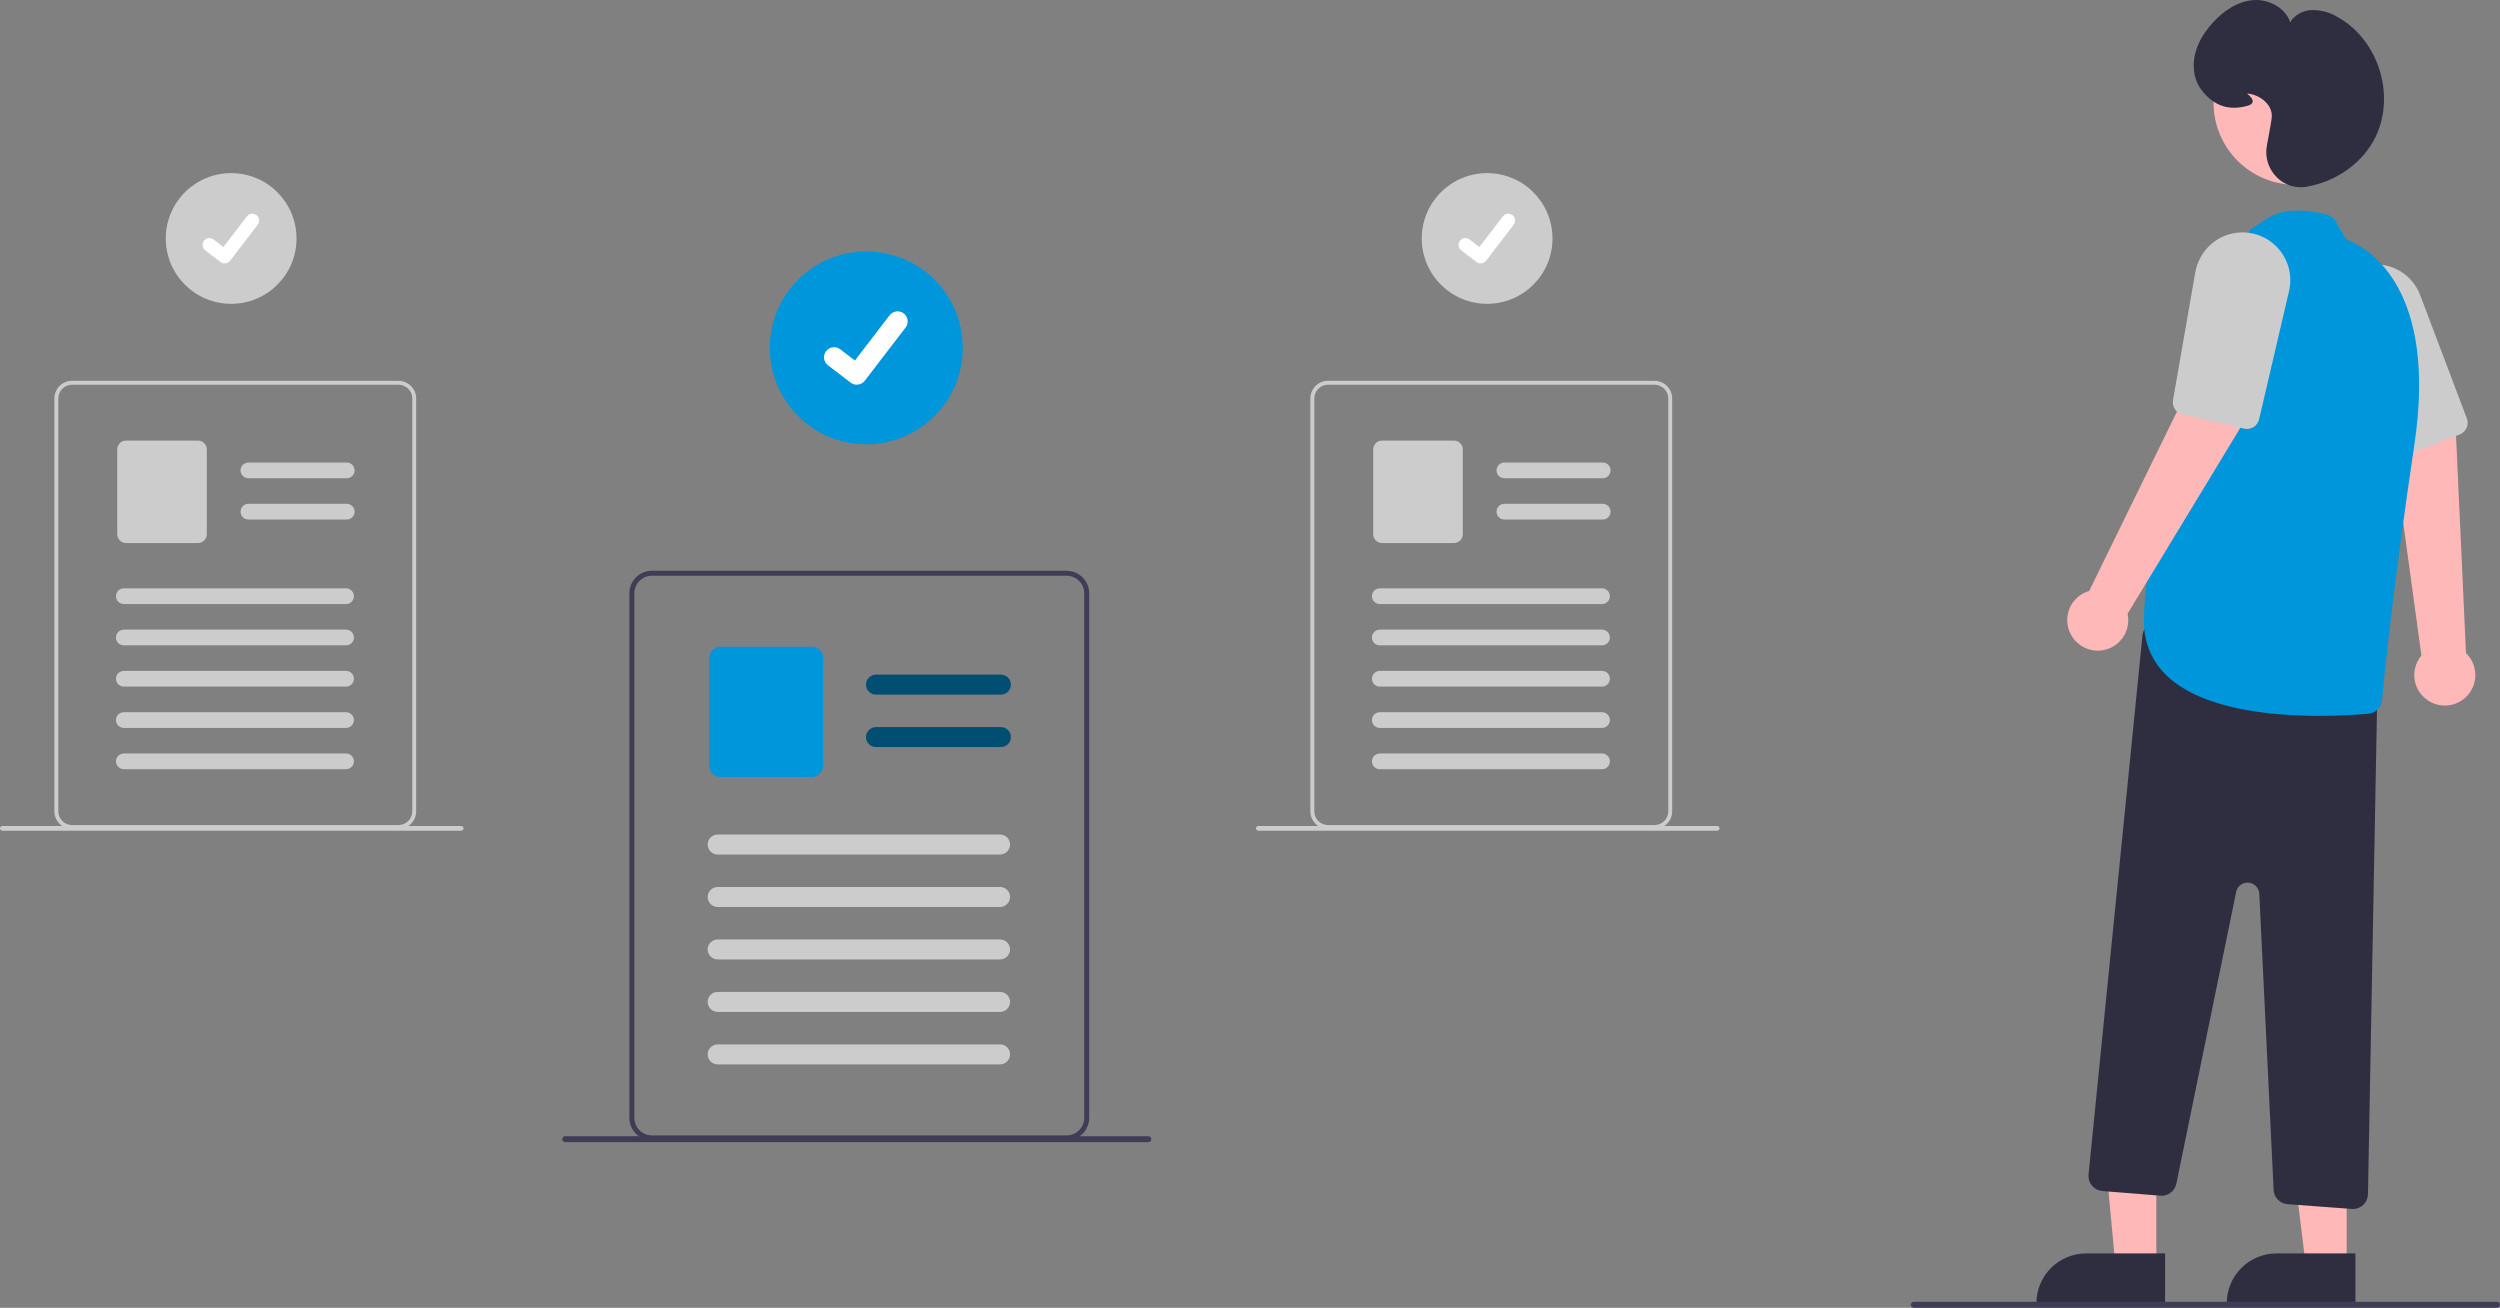 <svg width="476" height="249" viewBox="0 0 476 249" fill="none" xmlns="http://www.w3.org/2000/svg">
<rect x="0" y="0" width="476" height="249" fill="#808080" stroke="none"/>
<g clip-path="url(#clip0)">
<path d="M462.563 133.538C461.832 133.116 461.203 132.538 460.72 131.847C460.236 131.156 459.91 130.367 459.765 129.536C459.62 128.705 459.658 127.852 459.878 127.038C460.098 126.223 460.494 125.467 461.038 124.822L455.02 80.844L467.557 81.459L469.525 124.355C470.549 125.341 471.175 126.667 471.286 128.083C471.396 129.499 470.983 130.907 470.125 132.039C469.266 133.171 468.022 133.949 466.629 134.225C465.235 134.501 463.788 134.257 462.563 133.538Z" fill="#FFB8B8"/>
<path d="M469.277 82.042C469.02 82.345 468.691 82.577 468.32 82.719L457.053 87.017C456.488 87.233 455.86 87.224 455.301 86.992C454.742 86.76 454.293 86.322 454.047 85.769L444.066 63.346C443.108 61.266 442.945 58.908 443.608 56.716C444.098 55.151 445.001 53.748 446.222 52.654C447.443 51.559 448.936 50.815 450.545 50.498C451.783 50.243 453.061 50.261 454.291 50.551C455.764 50.879 457.133 51.57 458.272 52.56C459.412 53.55 460.286 54.809 460.816 56.222L469.69 79.672C469.839 80.068 469.879 80.497 469.807 80.913C469.734 81.33 469.551 81.72 469.277 82.042Z" fill="#CCCCCC"/>
<path d="M410.566 240.878H402.77L399.943 210.679L410.566 210.821V240.878Z" fill="#FFB8B8"/>
<path d="M397.202 238.652H412.234V248.115H387.735C387.735 245.605 388.732 243.198 390.507 241.424C392.282 239.649 394.69 238.652 397.201 238.652H397.202Z" fill="#2F2E41"/>
<path d="M446.809 240.879H439.014L435.305 210.821H446.81L446.809 240.879Z" fill="#FFB8B8"/>
<path d="M433.446 238.652H448.477V248.115H423.978C423.978 245.605 424.975 243.198 426.751 241.424C428.526 239.649 430.933 238.652 433.444 238.652H433.446Z" fill="#2F2E41"/>
<path d="M447.789 230.184L435.548 229.278C434.851 229.227 434.197 228.922 433.709 228.423C433.221 227.923 432.932 227.262 432.897 226.564L430.168 170.164C430.141 169.623 429.919 169.11 429.541 168.721C429.163 168.333 428.657 168.095 428.117 168.053C427.576 168.011 427.039 168.168 426.606 168.494C426.173 168.819 425.874 169.292 425.765 169.822L414.377 225.382C414.236 226.065 413.85 226.674 413.292 227.093C412.734 227.513 412.042 227.714 411.346 227.659L400.278 226.774C399.904 226.744 399.539 226.64 399.204 226.469C398.87 226.299 398.572 226.063 398.328 225.777C398.085 225.492 397.9 225.16 397.784 224.803C397.668 224.446 397.624 224.069 397.654 223.695C397.656 223.676 397.657 223.657 397.659 223.638L407.927 120.998C407.967 120.597 408.091 120.209 408.292 119.859C408.493 119.51 408.765 119.206 409.092 118.969C409.418 118.732 409.79 118.567 410.185 118.484C410.58 118.401 410.988 118.402 411.382 118.488L450.426 126.973C451.072 127.115 451.65 127.476 452.06 127.994C452.471 128.513 452.689 129.158 452.679 129.819L450.861 227.385C450.847 228.133 450.54 228.846 450.006 229.371C449.473 229.896 448.755 230.191 448.007 230.193C447.934 230.192 447.862 230.189 447.789 230.184Z" fill="#2F2E41"/>
<path d="M437.078 35.179C445.703 35.179 452.695 28.19 452.695 19.568C452.695 10.945 445.703 3.956 437.078 3.956C428.453 3.956 421.461 10.945 421.461 19.568C421.461 28.19 428.453 35.179 437.078 35.179Z" fill="#FFB8B8"/>
<path d="M412.847 128.915C411.346 127.568 410.154 125.913 409.353 124.062C408.553 122.212 408.163 120.21 408.21 118.194C408.21 95.755 427.639 45.622 428.247 44.06C428.304 43.684 428.817 43.521 431.509 41.705C434.201 39.888 438.08 39.608 443.043 40.875C443.547 41.004 444.006 41.269 444.371 41.641C444.735 42.013 444.99 42.477 445.109 42.984L446.032 44.317C446.112 44.655 446.271 44.97 446.496 45.236C446.72 45.501 447.004 45.711 447.324 45.846C451.326 47.532 464.046 55.304 459.711 84.552C455.685 111.721 454.051 127.696 453.536 133.308C453.475 133.974 453.183 134.597 452.709 135.069C452.236 135.541 451.612 135.833 450.947 135.892C448.985 136.068 445.617 136.302 441.609 136.302C432.308 136.299 419.556 135.046 412.847 128.915Z" fill="#0096DB"/>
<path d="M394.187 120.601C393.815 119.844 393.614 119.014 393.598 118.171C393.582 117.327 393.751 116.491 394.094 115.72C394.436 114.949 394.944 114.262 395.58 113.708C396.217 113.155 396.967 112.747 397.779 112.515L417.294 72.645L427.362 80.139L405.087 116.855C405.388 118.243 405.169 119.694 404.472 120.932C403.774 122.169 402.646 123.108 401.303 123.57C399.959 124.032 398.492 123.985 397.181 123.438C395.869 122.89 394.804 121.881 394.188 120.601H394.187Z" fill="#FFB8B8"/>
<path d="M428.464 81.584C428.082 81.692 427.679 81.702 427.292 81.613L415.54 78.906C414.95 78.771 414.434 78.414 414.099 77.909C413.764 77.405 413.635 76.791 413.739 76.195L417.953 52.017C418.316 49.756 419.495 47.706 421.267 46.255C422.546 45.229 424.079 44.567 425.702 44.339C427.326 44.11 428.982 44.324 430.494 44.957C431.664 45.435 432.715 46.162 433.575 47.087C434.615 48.18 435.366 49.516 435.761 50.973C436.155 52.43 436.179 53.962 435.832 55.431L430.129 79.844C430.032 80.257 429.826 80.635 429.533 80.941C429.241 81.247 428.871 81.469 428.464 81.584H428.464Z" fill="#CCCCCC"/>
<path d="M433.421 33.673C432.661 32.898 432.1 31.951 431.786 30.912C431.471 29.873 431.413 28.773 431.616 27.707C432.16 24.861 432.48 22.997 432.541 22.319C432.748 20.001 430.404 18.123 428.084 17.822C427.994 17.81 427.919 17.803 427.856 17.798C427.913 17.855 427.979 17.915 428.035 17.969C428.475 18.382 429.024 18.898 428.893 19.429C428.815 19.749 428.522 19.976 427.999 20.122C424.371 21.137 421.576 20.206 419.205 17.188C418.538 16.331 418.08 15.33 417.866 14.265C417.017 10.099 419.28 6.547 421.328 4.302C423.018 2.45 425.756 0.203 429.209 0.01C431.894 -0.14 435.088 1.405 436.042 4.189C436.492 3.522 437.093 2.969 437.794 2.574C438.496 2.178 439.28 1.952 440.084 1.912C441.918 1.872 443.722 2.374 445.272 3.355C452.845 7.691 456.099 18.02 452.378 25.912C450.038 30.876 444.968 34.571 439.146 35.556C438.782 35.617 438.413 35.649 438.044 35.649C437.179 35.647 436.324 35.472 435.53 35.133C434.735 34.794 434.016 34.298 433.417 33.675L433.421 33.673Z" fill="#2F2E41"/>
<path d="M207.058 111.317C206.73 110.537 206.18 109.871 205.477 109.4C204.773 108.93 203.947 108.676 203.101 108.67H124.115C122.979 108.671 121.891 109.122 121.088 109.924C120.285 110.727 119.834 111.815 119.833 112.95V212.844C119.834 213.979 120.285 215.067 121.088 215.87C121.891 216.672 122.979 217.123 124.115 217.124H203.104C204.239 217.123 205.327 216.671 206.13 215.869C206.933 215.066 207.384 213.978 207.386 212.844V112.95C207.388 112.39 207.277 111.834 207.061 111.317H207.058ZM206.432 212.844C206.431 213.727 206.08 214.573 205.455 215.197C204.831 215.821 203.984 216.172 203.101 216.174H124.115C123.231 216.173 122.384 215.823 121.76 215.198C121.135 214.574 120.784 213.727 120.784 212.844V112.951C120.785 112.068 121.136 111.222 121.761 110.598C122.385 109.974 123.232 109.622 124.115 109.621H203.104C203.769 109.624 204.419 109.824 204.969 110.197C205.52 110.57 205.947 111.099 206.196 111.716C206.244 111.839 206.286 111.964 206.321 112.091C206.397 112.372 206.435 112.661 206.435 112.951L206.432 212.844Z" fill="#3F3D56"/>
<path d="M190.575 132.255H166.783C166.278 132.255 165.794 132.054 165.437 131.697C165.08 131.34 164.88 130.856 164.88 130.352C164.88 129.847 165.08 129.363 165.437 129.006C165.794 128.649 166.278 128.449 166.783 128.449H190.575C191.08 128.449 191.564 128.649 191.921 129.006C192.278 129.363 192.479 129.847 192.479 130.352C192.479 130.856 192.278 131.34 191.921 131.697C191.564 132.054 191.08 132.255 190.575 132.255Z" fill="#004F73"/>
<path d="M190.575 142.244H166.783C166.278 142.244 165.794 142.044 165.437 141.687C165.08 141.33 164.88 140.846 164.88 140.341C164.88 139.837 165.08 139.353 165.437 138.996C165.794 138.639 166.278 138.438 166.783 138.438H190.575C191.08 138.438 191.564 138.639 191.921 138.996C192.278 139.353 192.479 139.837 192.479 140.341C192.479 140.846 192.278 141.33 191.921 141.687C191.564 142.044 191.08 142.244 190.575 142.244Z" fill="#004F73"/>
<path d="M154.576 147.932H137.189C136.621 147.931 136.077 147.705 135.675 147.304C135.274 146.903 135.048 146.359 135.047 145.791V125.28C135.048 124.712 135.274 124.168 135.675 123.767C136.077 123.365 136.621 123.139 137.189 123.139H154.576C155.144 123.139 155.688 123.365 156.089 123.767C156.491 124.168 156.717 124.712 156.717 125.28V145.791C156.717 146.359 156.491 146.903 156.089 147.304C155.688 147.705 155.144 147.931 154.576 147.932Z" fill="#0096DB"/>
<path d="M190.41 162.698H136.641C136.136 162.698 135.652 162.498 135.295 162.141C134.938 161.784 134.737 161.3 134.737 160.796C134.737 160.291 134.938 159.807 135.295 159.45C135.652 159.093 136.136 158.893 136.641 158.893H190.41C190.66 158.893 190.908 158.942 191.139 159.038C191.37 159.133 191.579 159.273 191.756 159.45C191.933 159.627 192.073 159.836 192.169 160.067C192.264 160.298 192.314 160.546 192.314 160.796C192.314 161.045 192.264 161.293 192.169 161.524C192.073 161.755 191.933 161.964 191.756 162.141C191.579 162.318 191.37 162.458 191.139 162.553C190.908 162.649 190.66 162.698 190.41 162.698Z" fill="#CCCCCC"/>
<path d="M190.41 172.688H136.641C136.136 172.688 135.652 172.487 135.295 172.13C134.938 171.774 134.737 171.29 134.737 170.785C134.737 170.28 134.938 169.796 135.295 169.439C135.652 169.083 136.136 168.882 136.641 168.882H190.41C190.915 168.882 191.399 169.083 191.756 169.439C192.113 169.796 192.314 170.28 192.314 170.785C192.314 171.29 192.113 171.774 191.756 172.13C191.399 172.487 190.915 172.688 190.41 172.688Z" fill="#CCCCCC"/>
<path d="M190.41 182.677H136.641C136.136 182.677 135.652 182.477 135.295 182.12C134.938 181.763 134.737 181.279 134.737 180.774C134.737 180.27 134.938 179.786 135.295 179.429C135.652 179.072 136.136 178.871 136.641 178.871H190.41C190.915 178.871 191.399 179.072 191.756 179.429C192.113 179.786 192.314 180.27 192.314 180.774C192.314 181.279 192.113 181.763 191.756 182.12C191.399 182.477 190.915 182.677 190.41 182.677Z" fill="#CCCCCC"/>
<path d="M190.41 192.666H136.641C136.136 192.666 135.652 192.466 135.295 192.109C134.938 191.752 134.737 191.268 134.737 190.764C134.737 190.259 134.938 189.775 135.295 189.418C135.652 189.061 136.136 188.861 136.641 188.861H190.41C190.915 188.861 191.399 189.061 191.756 189.418C192.113 189.775 192.314 190.259 192.314 190.764C192.314 191.268 192.113 191.752 191.756 192.109C191.399 192.466 190.915 192.666 190.41 192.666Z" fill="#CCCCCC"/>
<path d="M190.41 202.656H136.641C136.136 202.656 135.652 202.455 135.295 202.098C134.938 201.742 134.737 201.258 134.737 200.753C134.737 200.248 134.938 199.764 135.295 199.407C135.652 199.051 136.136 198.85 136.641 198.85H190.41C190.915 198.85 191.399 199.051 191.756 199.407C192.113 199.764 192.314 200.248 192.314 200.753C192.314 201.258 192.113 201.742 191.756 202.098C191.399 202.455 190.915 202.656 190.41 202.656Z" fill="#CCCCCC"/>
<path d="M364.402 249H475.431C475.582 249 475.726 248.94 475.833 248.833C475.94 248.726 476 248.582 476 248.431C476 248.28 475.94 248.135 475.833 248.028C475.726 247.922 475.582 247.862 475.431 247.862H364.402C364.251 247.862 364.107 247.922 364 248.028C363.893 248.135 363.833 248.28 363.833 248.431C363.833 248.582 363.893 248.726 364 248.833C364.107 248.94 364.251 249 364.402 249Z" fill="#3F3D56"/>
<path d="M164.946 84.602C175.091 84.602 183.315 76.38 183.315 66.238C183.315 56.097 175.091 47.875 164.946 47.875C154.801 47.875 146.577 56.097 146.577 66.238C146.577 76.38 154.801 84.602 164.946 84.602Z" fill="#0096DB"/>
<path d="M163.126 73.243C162.712 73.244 162.31 73.111 161.98 72.863L161.959 72.847L157.642 69.546C157.442 69.393 157.274 69.202 157.147 68.984C157.021 68.766 156.939 68.525 156.906 68.275C156.873 68.025 156.889 67.771 156.954 67.528C157.019 67.284 157.132 67.056 157.285 66.856C157.438 66.656 157.63 66.488 157.848 66.362C158.066 66.236 158.307 66.154 158.557 66.121C158.807 66.088 159.061 66.105 159.305 66.17C159.548 66.236 159.777 66.348 159.976 66.502L162.773 68.645L169.38 60.028C169.69 59.624 170.147 59.36 170.651 59.294C171.155 59.227 171.665 59.364 172.069 59.673L172.069 59.673L172.028 59.73L172.071 59.673C172.474 59.983 172.738 60.44 172.804 60.944C172.871 61.448 172.734 61.958 172.425 62.362L164.653 72.493C164.473 72.727 164.242 72.916 163.978 73.045C163.713 73.175 163.422 73.242 163.127 73.241L163.126 73.243Z" fill="white"/>
<path d="M44.011 57.85C50.885 57.85 56.458 52.279 56.458 45.406C56.458 38.534 50.885 32.962 44.011 32.962C37.136 32.962 31.563 38.534 31.563 45.406C31.563 52.279 37.136 57.85 44.011 57.85Z" fill="#CCCCCC"/>
<path d="M42.776 50.152C42.496 50.153 42.224 50.062 42 49.895L41.986 49.884L39.061 47.645C38.795 47.433 38.623 47.125 38.582 46.787C38.541 46.45 38.633 46.11 38.84 45.84C39.047 45.57 39.352 45.392 39.688 45.344C40.025 45.295 40.367 45.381 40.641 45.582L42.536 47.035L47.014 41.197C47.223 40.924 47.533 40.745 47.875 40.7C48.216 40.655 48.562 40.747 48.835 40.957L48.836 40.957L48.808 40.995L48.836 40.958C49.109 41.168 49.288 41.477 49.333 41.819C49.378 42.16 49.286 42.505 49.077 42.779L43.81 49.646C43.688 49.804 43.531 49.932 43.352 50.02C43.173 50.108 42.976 50.154 42.776 50.153L42.776 50.152Z" fill="white"/>
<path d="M78.99 74.583C78.732 73.969 78.299 73.445 77.746 73.075C77.192 72.705 76.543 72.505 75.877 72.5H13.723C12.83 72.501 11.973 72.856 11.342 73.487C10.71 74.119 10.355 74.975 10.354 75.868V154.47C10.355 155.363 10.71 156.219 11.342 156.85C11.973 157.482 12.83 157.837 13.723 157.837H75.877C76.77 157.836 77.626 157.481 78.258 156.85C78.889 156.218 79.245 155.362 79.246 154.47V75.868C79.247 75.427 79.16 74.99 78.99 74.583ZM78.498 154.47C78.496 155.164 78.22 155.829 77.729 156.32C77.238 156.811 76.573 157.087 75.879 157.088H13.723C13.029 157.088 12.363 156.813 11.871 156.321C11.38 155.83 11.104 155.164 11.104 154.47V75.868C11.106 75.174 11.382 74.509 11.873 74.018C12.364 73.527 13.029 73.251 13.723 73.25H75.877C76.401 73.252 76.912 73.41 77.345 73.704C77.779 73.998 78.115 74.415 78.31 74.9C78.348 74.997 78.381 75.096 78.409 75.196C78.468 75.416 78.498 75.644 78.499 75.872L78.498 154.47Z" fill="#CCCCCC"/>
<path d="M66.018 91.058H47.297C46.9 91.058 46.519 90.9 46.238 90.62C45.957 90.339 45.799 89.958 45.799 89.561C45.799 89.164 45.957 88.783 46.238 88.502C46.519 88.221 46.9 88.064 47.297 88.064H66.017C66.415 88.064 66.796 88.221 67.077 88.502C67.358 88.783 67.515 89.164 67.515 89.561C67.515 89.958 67.358 90.339 67.077 90.62C66.796 90.9 66.415 91.058 66.017 91.058H66.018Z" fill="#CCCCCC"/>
<path d="M66.018 98.919H47.297C46.9 98.919 46.519 98.761 46.238 98.48C45.957 98.199 45.799 97.818 45.799 97.421C45.799 97.024 45.957 96.643 46.238 96.363C46.519 96.082 46.9 95.924 47.297 95.924H66.017C66.415 95.924 66.796 96.082 67.077 96.363C67.358 96.643 67.515 97.024 67.515 97.421C67.515 97.818 67.358 98.199 67.077 98.48C66.796 98.761 66.415 98.919 66.017 98.919H66.018Z" fill="#CCCCCC"/>
<path d="M37.691 103.394H24.01C23.563 103.394 23.135 103.216 22.819 102.9C22.503 102.585 22.326 102.156 22.325 101.71V85.57C22.326 85.124 22.503 84.696 22.819 84.38C23.135 84.064 23.563 83.887 24.01 83.886H37.691C38.138 83.887 38.566 84.064 38.882 84.38C39.197 84.696 39.375 85.124 39.376 85.57V101.71C39.375 102.156 39.198 102.585 38.882 102.9C38.566 103.216 38.138 103.394 37.691 103.394Z" fill="#CCCCCC"/>
<path d="M65.888 115.013H23.579C23.182 115.013 22.801 114.855 22.52 114.575C22.239 114.294 22.081 113.913 22.081 113.516C22.081 113.119 22.239 112.738 22.52 112.457C22.801 112.176 23.182 112.019 23.579 112.019H65.888C66.285 112.019 66.666 112.176 66.947 112.457C67.228 112.738 67.386 113.119 67.386 113.516C67.386 113.913 67.228 114.294 66.947 114.575C66.666 114.855 66.285 115.013 65.888 115.013Z" fill="#CCCCCC"/>
<path d="M65.888 122.876H23.579C23.182 122.876 22.801 122.718 22.52 122.437C22.239 122.157 22.081 121.776 22.081 121.379C22.081 120.982 22.239 120.601 22.52 120.32C22.801 120.039 23.182 119.882 23.579 119.882H65.888C66.285 119.882 66.666 120.039 66.947 120.32C67.228 120.601 67.386 120.982 67.386 121.379C67.386 121.776 67.228 122.157 66.947 122.437C66.666 122.718 66.285 122.876 65.888 122.876Z" fill="#CCCCCC"/>
<path d="M65.888 130.734H23.579C23.182 130.734 22.801 130.576 22.52 130.295C22.239 130.014 22.081 129.633 22.081 129.236C22.081 128.839 22.239 128.458 22.52 128.178C22.801 127.897 23.182 127.739 23.579 127.739H65.888C66.285 127.739 66.666 127.897 66.947 128.178C67.228 128.458 67.386 128.839 67.386 129.236C67.386 129.633 67.228 130.014 66.947 130.295C66.666 130.576 66.285 130.734 65.888 130.734Z" fill="#CCCCCC"/>
<path d="M65.888 138.596H23.579C23.182 138.596 22.801 138.438 22.52 138.157C22.239 137.877 22.081 137.496 22.081 137.099C22.081 136.701 22.239 136.321 22.52 136.04C22.801 135.759 23.182 135.601 23.579 135.601H65.888C66.285 135.601 66.666 135.759 66.947 136.04C67.228 136.321 67.386 136.701 67.386 137.099C67.386 137.496 67.228 137.877 66.947 138.157C66.666 138.438 66.285 138.596 65.888 138.596Z" fill="#CCCCCC"/>
<path d="M65.888 146.454H23.579C23.182 146.454 22.801 146.296 22.52 146.016C22.239 145.735 22.081 145.354 22.081 144.957C22.081 144.56 22.239 144.179 22.52 143.898C22.801 143.617 23.182 143.46 23.579 143.46H65.888C66.285 143.46 66.666 143.617 66.947 143.898C67.228 144.179 67.386 144.56 67.386 144.957C67.386 145.354 67.228 145.735 66.947 146.016C66.666 146.296 66.285 146.454 65.888 146.454Z" fill="#CCCCCC"/>
<path d="M0.451 158.166H87.812C87.931 158.166 88.045 158.119 88.129 158.035C88.213 157.951 88.26 157.837 88.26 157.718C88.26 157.599 88.213 157.485 88.129 157.401C88.045 157.317 87.931 157.27 87.812 157.27H0.451C0.392 157.27 0.333 157.281 0.279 157.303C0.224 157.325 0.175 157.358 0.133 157.4C0.091 157.441 0.058 157.49 0.035 157.544C0.012 157.599 0 157.657 7.22812e-06 157.716C-0 157.774 0.011 157.833 0.033 157.887C0.055 157.942 0.088 157.991 0.129 158.033C0.171 158.075 0.22 158.108 0.274 158.131C0.329 158.154 0.387 158.166 0.446 158.166H0.451Z" fill="#CCCCCC"/>
<path d="M283.148 57.85C290.023 57.85 295.596 52.279 295.596 45.406C295.596 38.534 290.023 32.962 283.148 32.962C276.274 32.962 270.701 38.534 270.701 45.406C270.701 52.279 276.274 57.85 283.148 57.85Z" fill="#CCCCCC"/>
<path d="M281.914 50.152C281.634 50.153 281.362 50.062 281.137 49.895L281.124 49.884L278.198 47.645C277.933 47.433 277.761 47.125 277.72 46.787C277.678 46.45 277.771 46.11 277.978 45.84C278.185 45.57 278.489 45.392 278.826 45.344C279.163 45.295 279.505 45.381 279.779 45.582L281.674 47.035L286.151 41.197C286.361 40.924 286.671 40.745 287.012 40.7C287.354 40.655 287.7 40.747 287.973 40.957L287.973 40.957L287.946 40.995L287.974 40.958C288.247 41.168 288.426 41.477 288.471 41.819C288.516 42.16 288.424 42.505 288.214 42.779L282.948 49.646C282.826 49.804 282.669 49.932 282.49 50.02C282.31 50.108 282.113 50.154 281.914 50.153L281.914 50.152Z" fill="white"/>
<path d="M318.128 74.583C317.869 73.969 317.436 73.445 316.883 73.075C316.33 72.705 315.68 72.505 315.014 72.5H252.861C251.967 72.501 251.111 72.856 250.479 73.487C249.847 74.119 249.492 74.975 249.492 75.868V154.47C249.492 155.363 249.847 156.219 250.479 156.85C251.111 157.482 251.967 157.837 252.861 157.837H315.014C315.907 157.836 316.764 157.481 317.395 156.85C318.027 156.218 318.382 155.362 318.383 154.47V75.868C318.385 75.427 318.298 74.99 318.128 74.583ZM317.635 154.47C317.634 155.164 317.357 155.829 316.866 156.32C316.376 156.811 315.71 157.087 315.016 157.088H252.861C252.517 157.088 252.176 157.021 251.858 156.889C251.541 156.757 251.252 156.565 251.009 156.321C250.765 156.078 250.573 155.79 250.441 155.472C250.309 155.154 250.242 154.814 250.242 154.47V75.868C250.243 75.174 250.519 74.509 251.01 74.018C251.501 73.527 252.166 73.251 252.861 73.25H315.014C315.538 73.252 316.049 73.41 316.483 73.704C316.916 73.998 317.252 74.415 317.447 74.9C317.485 74.997 317.518 75.096 317.546 75.196C317.605 75.416 317.636 75.644 317.636 75.872L317.635 154.47Z" fill="#CCCCCC"/>
<path d="M305.155 91.058H286.434C286.037 91.058 285.656 90.9 285.375 90.62C285.094 90.339 284.937 89.958 284.937 89.561C284.937 89.164 285.094 88.783 285.375 88.502C285.656 88.221 286.037 88.064 286.434 88.064H305.155C305.552 88.064 305.933 88.221 306.214 88.502C306.495 88.783 306.652 89.164 306.652 89.561C306.652 89.958 306.495 90.339 306.214 90.62C305.933 90.9 305.552 91.058 305.155 91.058H305.155Z" fill="#CCCCCC"/>
<path d="M305.155 98.919H286.434C286.037 98.919 285.656 98.761 285.375 98.48C285.094 98.199 284.937 97.818 284.937 97.421C284.937 97.024 285.094 96.643 285.375 96.363C285.656 96.082 286.037 95.924 286.434 95.924H305.155C305.552 95.924 305.933 96.082 306.214 96.363C306.495 96.643 306.652 97.024 306.652 97.421C306.652 97.818 306.495 98.199 306.214 98.48C305.933 98.761 305.552 98.919 305.155 98.919H305.155Z" fill="#CCCCCC"/>
<path d="M276.829 103.394H263.148C262.701 103.394 262.273 103.216 261.957 102.9C261.641 102.585 261.463 102.156 261.463 101.71V85.57C261.463 85.124 261.641 84.696 261.957 84.38C262.273 84.064 262.701 83.887 263.148 83.886H276.829C277.275 83.887 277.704 84.064 278.019 84.38C278.335 84.696 278.513 85.124 278.513 85.57V101.71C278.513 102.156 278.335 102.585 278.019 102.9C277.704 103.216 277.275 103.394 276.829 103.394Z" fill="#CCCCCC"/>
<path d="M305.025 115.013H262.717C262.32 115.013 261.939 114.855 261.658 114.575C261.377 114.294 261.219 113.913 261.219 113.516C261.219 113.119 261.377 112.738 261.658 112.457C261.939 112.176 262.32 112.019 262.717 112.019H305.025C305.423 112.019 305.804 112.176 306.084 112.457C306.365 112.738 306.523 113.119 306.523 113.516C306.523 113.913 306.365 114.294 306.084 114.575C305.804 114.855 305.423 115.013 305.025 115.013Z" fill="#CCCCCC"/>
<path d="M305.025 122.876H262.717C262.32 122.876 261.939 122.718 261.658 122.437C261.377 122.157 261.219 121.776 261.219 121.379C261.219 120.982 261.377 120.601 261.658 120.32C261.939 120.039 262.32 119.882 262.717 119.882H305.025C305.423 119.882 305.804 120.039 306.084 120.32C306.365 120.601 306.523 120.982 306.523 121.379C306.523 121.776 306.365 122.157 306.084 122.437C305.804 122.718 305.423 122.876 305.025 122.876Z" fill="#CCCCCC"/>
<path d="M305.025 130.734H262.717C262.32 130.734 261.939 130.576 261.658 130.295C261.377 130.014 261.219 129.633 261.219 129.236C261.219 128.839 261.377 128.458 261.658 128.178C261.939 127.897 262.32 127.739 262.717 127.739H305.025C305.423 127.739 305.804 127.897 306.084 128.178C306.365 128.458 306.523 128.839 306.523 129.236C306.523 129.633 306.365 130.014 306.084 130.295C305.804 130.576 305.423 130.734 305.025 130.734Z" fill="#CCCCCC"/>
<path d="M305.025 138.596H262.717C262.32 138.596 261.939 138.438 261.658 138.157C261.377 137.877 261.219 137.496 261.219 137.099C261.219 136.701 261.377 136.321 261.658 136.04C261.939 135.759 262.32 135.601 262.717 135.601H305.025C305.423 135.601 305.804 135.759 306.084 136.04C306.365 136.321 306.523 136.701 306.523 137.099C306.523 137.496 306.365 137.877 306.084 138.157C305.804 138.438 305.423 138.596 305.025 138.596Z" fill="#CCCCCC"/>
<path d="M305.025 146.454H262.717C262.32 146.454 261.939 146.296 261.658 146.016C261.377 145.735 261.219 145.354 261.219 144.957C261.219 144.56 261.377 144.179 261.658 143.898C261.939 143.617 262.32 143.46 262.717 143.46H305.025C305.423 143.46 305.804 143.617 306.084 143.898C306.365 144.179 306.523 144.56 306.523 144.957C306.523 145.354 306.365 145.735 306.084 146.016C305.804 146.296 305.423 146.454 305.025 146.454Z" fill="#CCCCCC"/>
<path d="M239.588 158.166H326.95C327.069 158.166 327.183 158.119 327.267 158.035C327.351 157.951 327.398 157.837 327.398 157.718C327.398 157.599 327.351 157.485 327.267 157.401C327.183 157.317 327.069 157.27 326.95 157.27H239.588C239.529 157.27 239.471 157.281 239.417 157.303C239.362 157.325 239.313 157.358 239.271 157.4C239.229 157.441 239.196 157.49 239.173 157.544C239.15 157.599 239.138 157.657 239.138 157.716C239.137 157.774 239.149 157.833 239.171 157.887C239.193 157.942 239.226 157.991 239.267 158.033C239.308 158.075 239.358 158.108 239.412 158.131C239.466 158.154 239.524 158.166 239.583 158.166H239.588Z" fill="#CCCCCC"/>
<path d="M107.614 217.465H218.642C218.793 217.465 218.938 217.405 219.045 217.299C219.152 217.192 219.212 217.047 219.212 216.896C219.212 216.745 219.152 216.6 219.045 216.494C218.938 216.387 218.793 216.327 218.642 216.327H107.614C107.463 216.327 107.318 216.387 107.212 216.494C107.105 216.6 107.045 216.745 107.045 216.896C107.045 217.047 107.105 217.192 107.212 217.299C107.318 217.405 107.463 217.465 107.614 217.465Z" fill="#3F3D56"/>
</g>
<defs>
<clipPath id="clip0">
<rect width="476" height="249" fill="white"/>
</clipPath>
</defs>
</svg>
